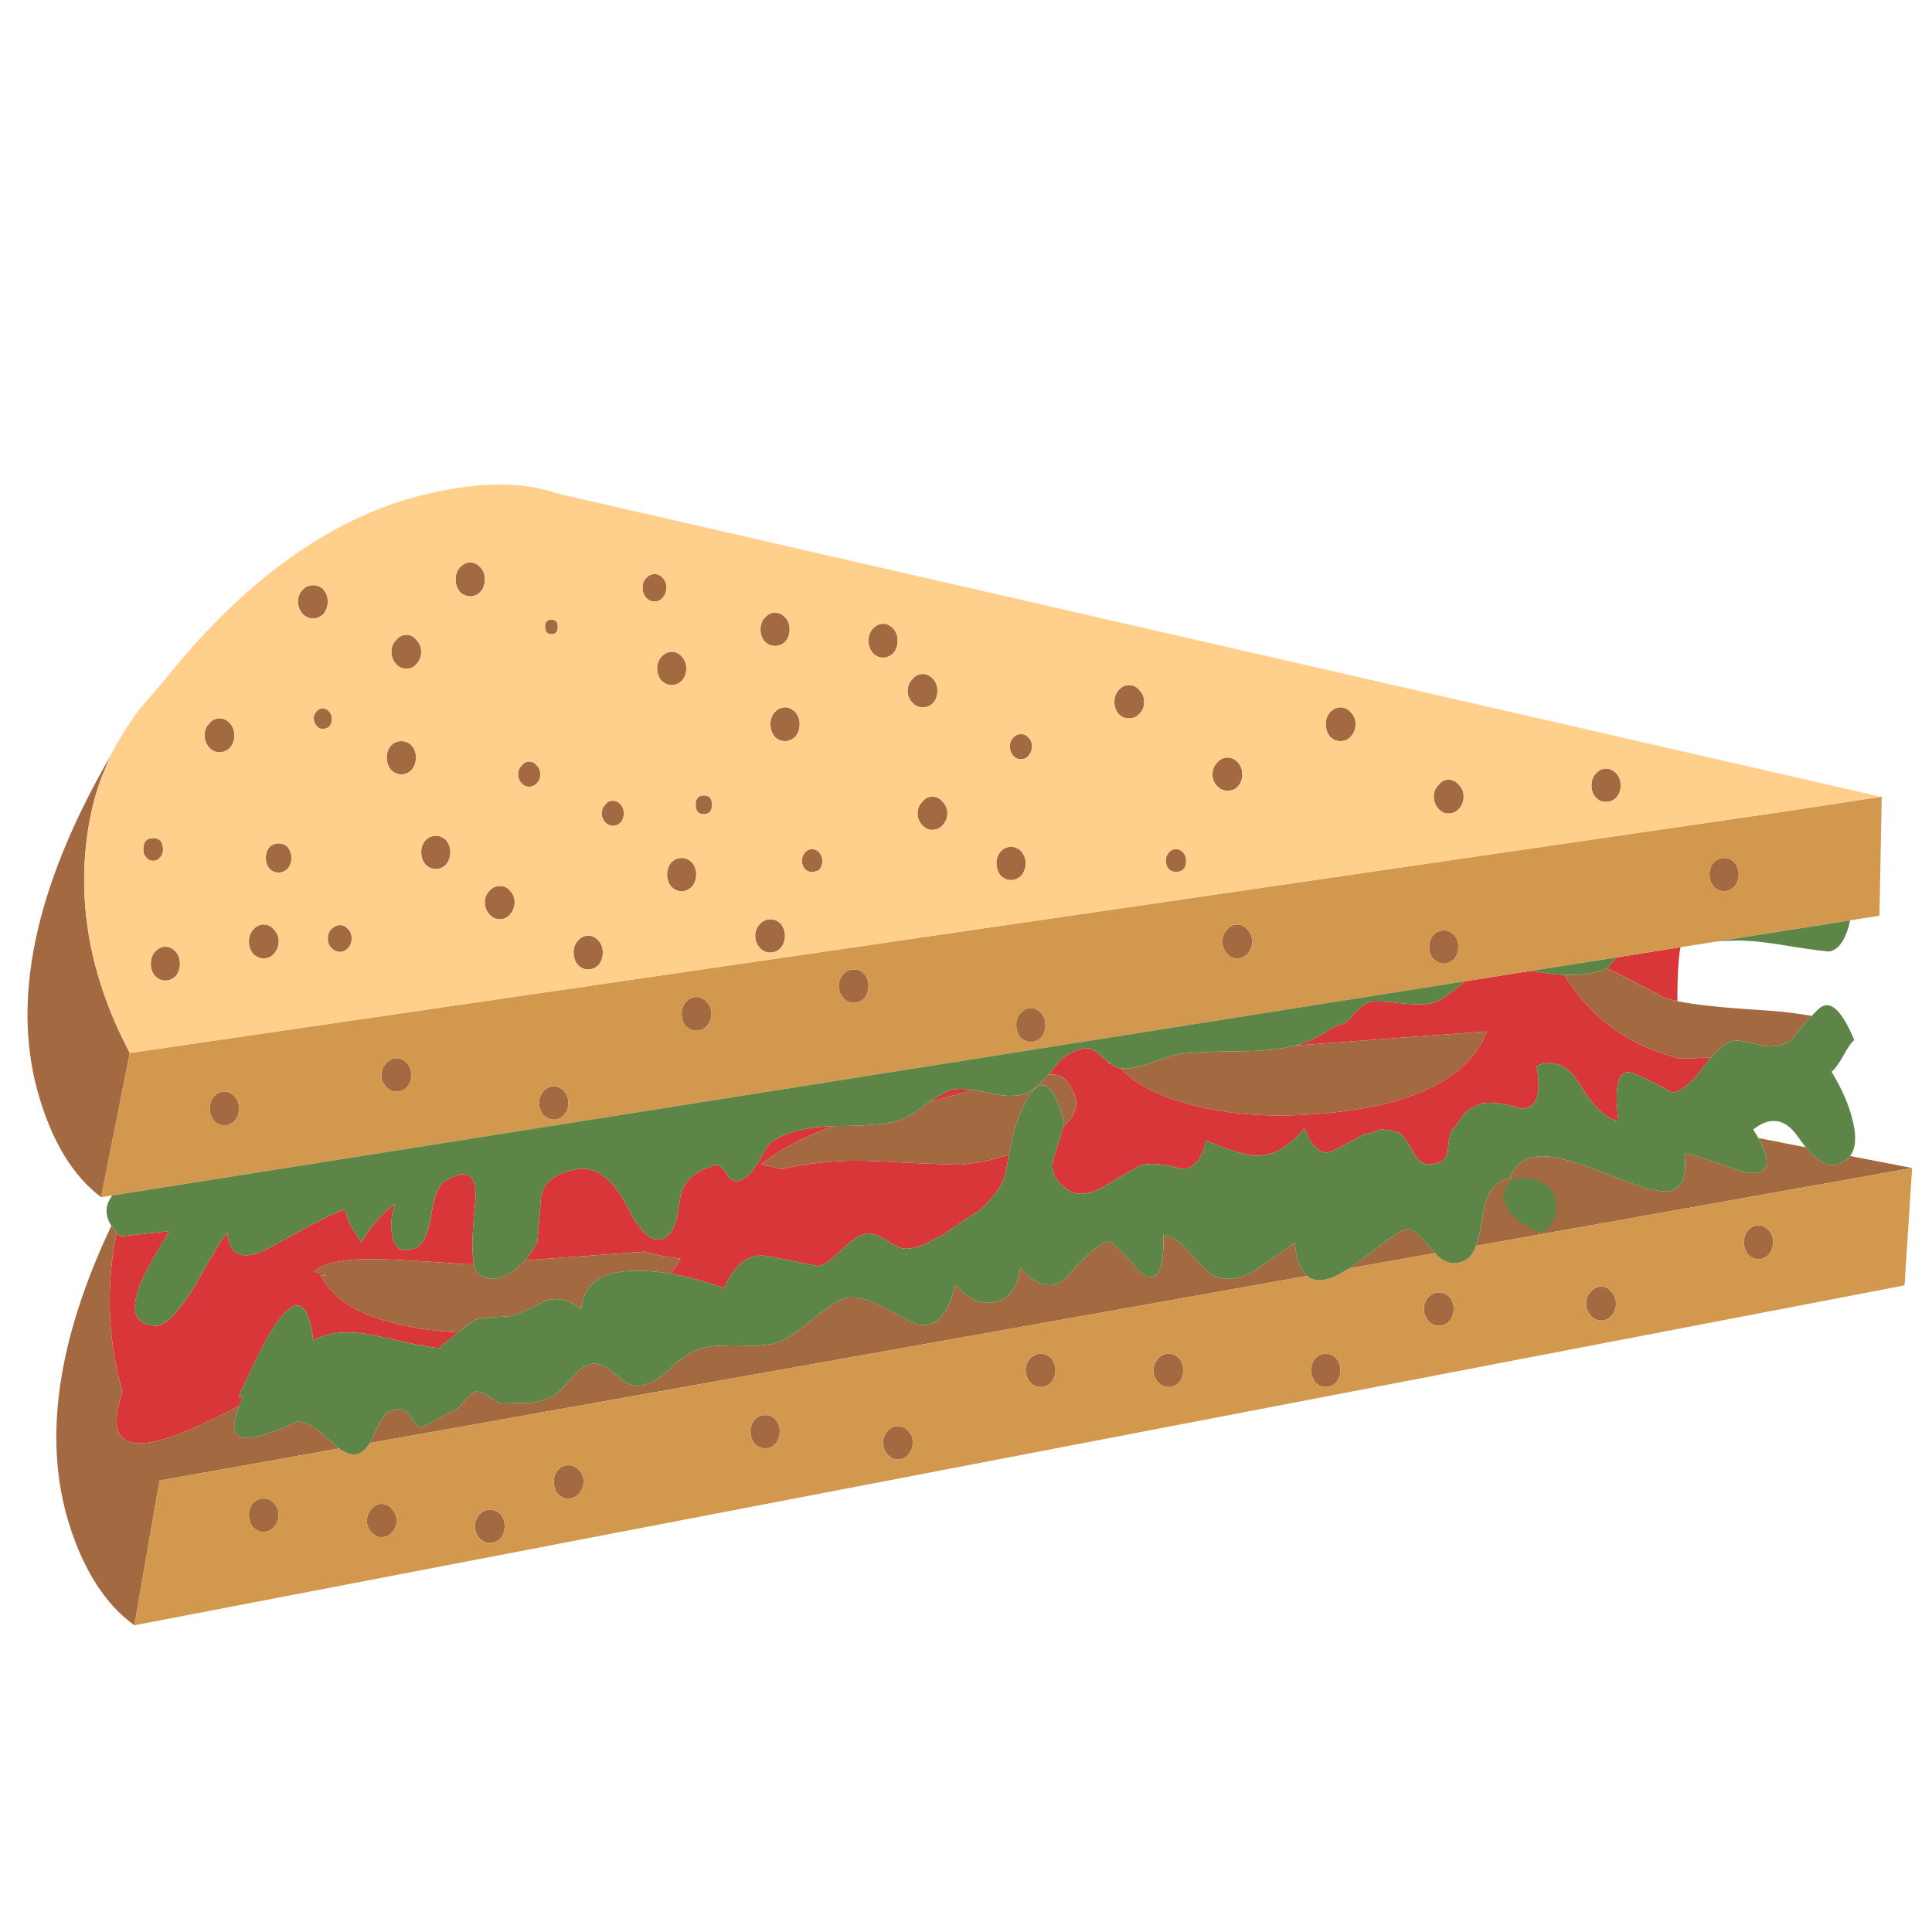 <?xml version="1.0" encoding="utf-8"?>
<!-- Generator: Adobe Illustrator 16.0.0, SVG Export Plug-In . SVG Version: 6.00 Build 0)  -->
<!DOCTYPE svg PUBLIC "-//W3C//DTD SVG 1.1//EN" "http://www.w3.org/Graphics/SVG/1.1/DTD/svg11.dtd">
<svg version="1.1" id="Layer_1" xmlns="http://www.w3.org/2000/svg" xmlns:xlink="http://www.w3.org/1999/xlink" x="0px" y="0px"
	 width="300px" height="300px" viewBox="0 0 300 300" enable-background="new 0 0 300 300" xml:space="preserve">
<g>
	<path fill-rule="evenodd" clip-rule="evenodd" fill="#D83639" d="M73.372,193.144c-0.012,1.305,0.063,2.35,0.223,3.137
		c-0.381,0.023-0.667,0.038-0.857,0.044c-5.796-0.416-10.479-0.688-14.046-0.813c-4.563-0.077-7.717,0.441-9.463,1.554
		c-0.196,0.114-0.372,0.242-0.526,0.386l2.01,0.606c-0.363-0.018-0.7-0.038-1.01-0.063c1.925,3.425,5.344,5.803,10.258,7.131
		c3.461,0.978,7.203,1.564,11.224,1.761c-0.137,0.101-0.28,0.212-0.429,0.33c-1.876,1.395-2.663,2.092-2.359,2.092
		c-0.971,0.053-4.176-0.552-9.614-1.814c-1.871-0.43-3.571-0.625-5.103-0.591c-1.971,0.031-3.655,0.437-5.048,1.216
		c-0.727-6.226-2.663-7.067-5.808-2.529c-1.269,1.806-3.205,5.58-5.808,11.322h0.733c-0.227,0.482-0.423,0.941-0.59,1.377
		c-4.659,2.43-8.45,4.119-11.375,5.065c-1.525,0.478-2.824,0.73-3.896,0.76c-3.753,0.077-4.712-2.592-2.877-8.007
		c-1.769-6.29-2.353-12.61-1.751-18.96c0.173-1.973,0.464-3.882,0.875-5.729c0.173,0.186,0.36,0.373,0.563,0.564l7.612-0.813
		c-2.478,4.044-3.988,6.792-4.53,8.246c-1.626,4.117-0.87,6.265,2.27,6.442c1.507,0.12,3.532-1.876,6.076-5.986
		c2.603-4.658,4.328-7.5,5.174-8.524c0.012,0.196,0.03,0.39,0.054,0.581c0.494,3.413,2.862,3.913,7.104,1.501
		c4.503-2.521,7.667-4.191,9.49-5.013c0.84-0.382,1.394-0.585,1.661-0.608c0.12,0.905,0.483,1.87,1.091,2.896
		c0.792,1.215,1.248,1.975,1.367,2.279c1.323-2.366,3.074-4.391,5.255-6.076c-0.603,1.871-0.721,3.592-0.358,5.164
		c0.417,1.931,1.594,2.505,3.53,1.725c1.15-0.43,1.966-2.064,2.448-4.905c0.429-3.021,1.124-4.832,2.083-5.434
		c3.693-2.293,5.269-1.023,4.727,3.807c-0.238,2.222-0.363,4.105-0.375,5.647C73.372,192.988,73.372,193.065,73.372,193.144z
		 M83.692,189.839c0.125-1.533,0.223-2.753,0.295-3.665c0.244-2.479,2.118-4.018,5.621-4.619c2.77-0.447,5.233,1.238,7.389,5.058
		c0.196,0.352,0.394,0.721,0.59,1.107c0.727,1.453,1.441,2.576,2.145,3.369c0.256,0.273,0.506,0.51,0.75,0.706
		c1.025,0.816,2.025,0.908,3.003,0.276c0.703-0.459,1.25-1.498,1.644-3.117c0.185-0.739,0.332-1.604,0.438-2.592
		c0.31-2.724,2.157-4.54,5.541-5.452c0.482-0.112,1.054,0.343,1.716,1.368c0.606,1.023,1.334,1.355,2.179,0.992
		c1.026-0.418,1.993-1.441,2.904-3.074c0.905-1.751,1.633-2.782,2.181-3.092c2.209-1.389,5.346-2.139,9.409-2.252
		c-4.469,1.579-8.242,3.569-11.322,5.969c0.382,0.048,1.445,0.283,3.191,0.706c4.664-1.049,9.432-1.462,14.306-1.241
		c8.107,0.416,12.643,0.596,13.608,0.535c2.418-0.186,4.885-0.696,7.399-1.537c-0.144,0.716-0.298,1.522-0.465,2.422
		c-0.048,0.214-0.09,0.436-0.125,0.661c-0.363,1.573-1.636,3.388-3.815,5.441c-4.11,2.657-5.895,3.896-5.353,3.719
		c-0.482,0.178-1.451,0.663-2.904,1.456c-0.84,0.476-1.837,0.78-2.994,0.911c-0.726,0.112-1.783-0.284-3.171-1.189
		c-1.388-0.846-2.475-1.239-3.262-1.178c-1.083,0.178-2.382,1.022-3.896,2.536c-1.573,1.573-2.782,2.419-3.627,2.539
		c-3.568-0.728-6.168-1.24-7.801-1.538c-1.222-0.232-2.329-0.071-3.324,0.482c-1.084,0.59-2.031,1.639-2.842,3.146
		c-0.101,0.202-0.205,0.408-0.313,0.617c-0.106,0.237-0.217,0.481-0.331,0.731c-0.369-0.13-0.738-0.258-1.108-0.384
		c-0.018-0.011-0.039-0.021-0.063-0.026c-2.538-0.857-4.932-1.478-7.183-1.858c0.607-0.733,1.132-1.511,1.573-2.333
		c-2.109-0.214-3.929-0.577-5.46-1.09c-7.935,0.578-14.172,1.034-18.711,1.367c0.417-0.453,0.798-0.936,1.144-1.448
		c0.292-0.439,0.557-0.902,0.795-1.384C83.538,191.764,83.621,190.749,83.692,189.839z M147.743,169.223
		c0.875-0.189,1.995-0.188,3.36,0.01c-2.722,0.763-4.966,1.383-6.729,1.858C145.85,170.066,146.975,169.443,147.743,169.223z
		 M169.045,162.78c0.429,0,1.188,0.485,2.278,1.456c0.321,0.292,0.619,0.545,0.894,0.761c-0.03,0.077-0.057,0.155-0.08,0.231
		l0.151-0.178c0.649,0.5,1.144,0.773,1.483,0.821c0.096,0.012,0.191,0.024,0.286,0.036c2.15,2.364,5.617,4.193,10.4,5.485
		c5.386,1.508,11.433,2.08,18.14,1.717c9.983-0.566,17.421-2.49,22.312-5.772c2.865-1.924,4.858-4.319,5.978-7.185
		c-12.813,0.953-21.99,1.633-27.529,2.037c-0.864,0.055-1.639,0.107-2.323,0.161c0.744-0.19,1.447-0.411,2.108-0.661
		c0.119-0.041,0.288-0.114,0.51-0.214c0.465-0.227,1.17-0.607,2.117-1.145c1.215-0.786,2.153-1.242,2.814-1.367
		c0.244,0,0.816-0.512,1.716-1.537c0.972-1.09,1.761-1.694,2.368-1.814c0.965-0.178,2.627-0.117,4.985,0.181
		c2.181,0.243,3.816,0.216,4.906-0.081c1.024-0.31,2.38-1.186,4.064-2.627c0.203-0.167,0.397-0.325,0.582-0.474
		c0.095-0.084,0.19-0.164,0.286-0.242l10.194-1.608c0.495,0.066,1.01,0.14,1.547,0.224c0.834,0.137,1.629,0.241,2.386,0.313
		c-0.013,0.012-0.021,0.029-0.026,0.053l0.044-0.053c0.423,0.035,0.834,0.062,1.232,0.08c4.158,6.702,10.074,11.015,17.747,12.938
		c0,0.024,0,0.049,0,0.071c0.089,0,0.176,0,0.259,0c1.448-0.029,3.059-0.092,4.834-0.188c-0.429,0.482-0.878,1.039-1.35,1.671
		c-1.697,2.294-3.24,3.56-4.628,3.797c-2.782-1.506-4.808-2.501-6.076-2.983c-2.187-0.87-3,1.315-2.44,6.559
		c0.024,0.25,0.055,0.509,0.09,0.778c-0.482-0.048-0.977-0.213-1.483-0.493c-1.405-0.797-2.909-2.507-4.513-5.129
		c-0.731-1.221-1.536-2.108-2.412-2.662c-1.286-0.805-2.719-0.882-4.298-0.232c0.054,0.292,0.102,0.578,0.143,0.858
		c0.537,3.89-0.297,5.809-2.502,5.754c-3.073-0.847-5.154-1.088-6.245-0.725c-1.454,0.549-2.396,1.153-2.824,1.814
		c-0.66,1.091-1.203,1.817-1.626,2.181c-0.304,0.298-0.545,1.355-0.725,3.172c-0.018,0.286-0.067,0.546-0.151,0.778
		c-0.352,0.893-1.269,1.387-2.752,1.482c-0.583,0.041-1.156-0.241-1.716-0.848c-0.31-0.341-0.613-0.782-0.911-1.324
		c-0.905-1.692-1.662-2.629-2.27-2.813c-1.572-0.417-2.567-0.537-2.985-0.357c-0.791,0.363-1.518,0.575-2.18,0.635
		c-2.18,1.202-3.755,2.049-4.727,2.536c-1.752,0.912-3.289-0.234-4.61-3.439c-2.181,2.717-4.543,4.137-7.087,4.262
		c-1.751,0-4.467-0.788-8.149-2.367c-0.666,3.086-1.998,4.536-3.993,4.352c-2.544-0.721-4.54-0.903-5.986-0.546
		c-0.34,0.066-1.958,0.984-4.853,2.753c-0.19,0.106-0.384,0.221-0.581,0.339c-2.479,1.448-4.417,1.749-5.817,0.902
		c-0.071-0.041-0.137-0.086-0.196-0.133c-2.138-1.364-2.858-3.104-2.162-5.22c0.25-0.726,0.468-1.381,0.652-1.965
		c0.356-1.139,0.598-1.998,0.724-2.583c2.722-2.347,2.72-4.911-0.009-7.693c-0.34-0.34-1.091-0.491-2.252-0.455
		c0.316-0.364,0.643-0.756,0.982-1.18C165.244,163.806,166.995,162.84,169.045,162.78z M258.561,154.98
		c-3.849-2.056-6.872-3.605-9.069-4.647c0.44-0.304,0.93-0.858,1.466-1.662l9.98-1.591c-0.316,1.68-0.477,4.471-0.482,8.373
		C259.717,155.305,259.085,155.146,258.561,154.98z"/>
	<path fill-rule="evenodd" clip-rule="evenodd" fill="#A36A41" d="M144.937,105.468c0.417,0.482,0.625,1.087,0.625,1.814
		s-0.209,1.328-0.625,1.804c-0.429,0.496-0.974,0.742-1.635,0.742c-0.667,0-1.212-0.247-1.635-0.742
		c-0.483-0.476-0.724-1.078-0.724-1.804s0.241-1.332,0.724-1.814c0.423-0.542,0.968-0.814,1.635-0.814
		C143.896,104.654,144.441,104.926,144.937,105.468z M121.99,95.952c0.417,0.482,0.625,1.087,0.625,1.814
		c0,0.72-0.209,1.322-0.625,1.804c-0.429,0.482-0.974,0.725-1.635,0.725c-0.662,0-1.207-0.242-1.635-0.725
		c-0.423-0.482-0.635-1.084-0.635-1.804c0-0.727,0.212-1.332,0.635-1.814c0.483-0.549,1.027-0.823,1.635-0.823
		C120.956,95.129,121.502,95.403,121.99,95.952z M134.857,99.49c0-0.727,0.214-1.334,0.643-1.823
		c0.477-0.542,1.019-0.813,1.626-0.813c0.608,0,1.152,0.271,1.635,0.813c0.417,0.489,0.626,1.096,0.626,1.823
		c0,0.721-0.208,1.352-0.626,1.894c-0.482,0.489-1.027,0.733-1.635,0.733c-0.607,0-1.149-0.244-1.626-0.733
		C135.072,100.842,134.857,100.211,134.857,99.49z M120.257,114.358c-0.417-0.542-0.625-1.176-0.625-1.903s0.209-1.331,0.625-1.813
		c0.483-0.542,1.028-0.813,1.635-0.813s1.152,0.271,1.635,0.813c0.429,0.482,0.643,1.087,0.643,1.813s-0.214,1.361-0.643,1.903
		c-0.483,0.483-1.028,0.724-1.635,0.724S120.74,114.841,120.257,114.358z M126.064,131.855c0.489,0,0.883,0.182,1.18,0.545
		c0.298,0.363,0.447,0.786,0.447,1.269c0,1.15-0.542,1.724-1.627,1.724c-0.422,0-0.785-0.149-1.089-0.447
		c-0.304-0.363-0.456-0.79-0.456-1.277c0-0.483,0.152-0.906,0.456-1.269S125.642,131.855,126.064,131.855z M158.536,113.993
		c0.482,0,0.874,0.181,1.17,0.545c0.364,0.364,0.546,0.816,0.546,1.358c0,0.548-0.182,1.033-0.546,1.456
		c-0.296,0.357-0.688,0.537-1.17,0.537c-0.488,0-0.885-0.179-1.188-0.537c-0.363-0.423-0.545-0.908-0.545-1.456
		c0-0.542,0.182-0.995,0.545-1.358C157.651,114.174,158.048,113.993,158.536,113.993z M144.74,128.861
		c-0.596,0-1.108-0.241-1.537-0.724c-0.482-0.542-0.724-1.147-0.724-1.814c0-0.721,0.242-1.322,0.724-1.805
		c0.429-0.548,0.941-0.822,1.537-0.822c0.673,0,1.218,0.274,1.635,0.822c0.488,0.483,0.732,1.084,0.732,1.805
		c0,0.667-0.244,1.271-0.732,1.814C145.958,128.62,145.413,128.861,144.74,128.861z M154.721,134.035
		c0-0.661,0.215-1.266,0.644-1.814c0.482-0.488,1.021-0.733,1.617-0.733c0.607,0,1.152,0.245,1.636,0.733
		c0.429,0.548,0.643,1.153,0.643,1.814c0,0.726-0.214,1.361-0.643,1.903c-0.483,0.482-1.028,0.724-1.636,0.724
		c-0.596,0-1.135-0.242-1.617-0.724C154.936,135.396,154.721,134.761,154.721,134.035z M85.623,96.22
		c0.661,0,0.992,0.364,0.992,1.09c0,0.781-0.331,1.171-0.992,1.171s-0.992-0.39-0.992-1.171
		C84.631,96.583,84.961,96.22,85.623,96.22z M100.313,92.78c-0.363-0.429-0.545-0.947-0.545-1.554c0-0.596,0.182-1.076,0.545-1.439
		c0.363-0.429,0.816-0.644,1.358-0.644c0.482,0,0.905,0.214,1.269,0.644c0.363,0.363,0.545,0.843,0.545,1.439
		c0,0.607-0.182,1.125-0.545,1.554c-0.364,0.417-0.787,0.625-1.269,0.625C101.129,93.405,100.676,93.197,100.313,92.78z
		 M104.307,101.206c0.607,0,1.149,0.274,1.626,0.823c0.43,0.476,0.643,1.078,0.643,1.804c0,0.667-0.213,1.271-0.643,1.814
		c-0.477,0.488-1.019,0.732-1.626,0.732s-1.152-0.244-1.634-0.732c-0.424-0.543-0.636-1.147-0.636-1.814
		c0-0.727,0.211-1.328,0.636-1.804C103.154,101.48,103.699,101.206,104.307,101.206z M73.015,87.329
		c0.607,0,1.153,0.274,1.635,0.822c0.423,0.483,0.635,1.084,0.635,1.805c0,0.727-0.212,1.364-0.635,1.912
		c-0.482,0.482-1.027,0.724-1.635,0.724c-0.602,0-1.147-0.241-1.636-0.724c-0.417-0.548-0.625-1.186-0.625-1.912
		c0-0.721,0.209-1.322,0.625-1.805C71.867,87.604,72.413,87.329,73.015,87.329z M60.773,101.206c0-0.726,0.244-1.332,0.732-1.813
		c0.417-0.542,0.959-0.813,1.626-0.813c0.608,0,1.124,0.271,1.546,0.813c0.482,0.482,0.724,1.087,0.724,1.813
		c0,0.728-0.242,1.361-0.724,1.903c-0.423,0.483-0.938,0.724-1.546,0.724c-0.667,0-1.209-0.241-1.626-0.724
		C61.017,102.567,60.773,101.933,60.773,101.206z M82.173,122.16c-0.477,0-0.87-0.181-1.18-0.545
		c-0.363-0.363-0.545-0.816-0.545-1.358c0-0.548,0.182-1.003,0.545-1.367c0.31-0.423,0.703-0.634,1.18-0.634
		c0.482,0,0.878,0.211,1.188,0.634c0.363,0.364,0.545,0.819,0.545,1.367c0,0.542-0.182,0.995-0.545,1.358
		C83.052,121.979,82.655,122.16,82.173,122.16z M60.049,117.629c0-0.727,0.215-1.334,0.644-1.822
		c0.417-0.482,0.956-0.724,1.618-0.724c0.672,0,1.218,0.242,1.635,0.724c0.429,0.488,0.643,1.096,0.643,1.822
		c0,0.715-0.214,1.347-0.643,1.895c-0.482,0.489-1.028,0.733-1.635,0.733c-0.596,0-1.135-0.244-1.618-0.733
		C60.264,118.976,60.049,118.344,60.049,117.629z M66.045,130.497c0.476-0.483,1.016-0.724,1.617-0.724
		c0.607,0,1.152,0.241,1.635,0.724c0.423,0.541,0.635,1.146,0.635,1.813c0,0.722-0.211,1.356-0.635,1.904
		c-0.482,0.488-1.027,0.732-1.635,0.732c-0.602,0-1.141-0.244-1.617-0.732c-0.429-0.548-0.643-1.183-0.643-1.904
		C65.402,131.644,65.616,131.038,66.045,130.497z M75.284,140.111c0-0.726,0.241-1.331,0.724-1.814
		c0.429-0.482,0.974-0.723,1.635-0.723c0.608,0,1.12,0.241,1.537,0.723c0.411,0.405,0.652,0.895,0.724,1.466
		c0.006,0.112,0.008,0.229,0.008,0.348c0,0.727-0.244,1.361-0.732,1.904c-0.417,0.482-0.929,0.724-1.537,0.724
		c-0.662,0-1.207-0.241-1.635-0.724c-0.458-0.519-0.7-1.123-0.724-1.814C75.284,140.17,75.284,140.141,75.284,140.111z
		 M93.968,127.69c-0.363-0.429-0.545-0.884-0.545-1.367c0-0.542,0.182-0.995,0.545-1.358c0.299-0.422,0.688-0.634,1.171-0.634
		c0.488,0,0.914,0.212,1.277,0.634c0.303,0.364,0.455,0.816,0.455,1.358c0,0.483-0.152,0.938-0.455,1.367
		c-0.363,0.364-0.789,0.545-1.277,0.545C94.722,128.236,94.331,128.054,93.968,127.69z M108.023,124.965
		c0-0.971,0.42-1.457,1.26-1.457c0.853,0,1.278,0.486,1.278,1.457c0,0.971-0.426,1.457-1.278,1.457
		C108.444,126.422,108.023,125.937,108.023,124.965z M103.583,135.76c0-0.667,0.209-1.275,0.625-1.823
		c0.488-0.477,1.033-0.715,1.635-0.715c0.607,0,1.153,0.238,1.635,0.715c0.423,0.548,0.634,1.155,0.634,1.823
		c0,0.72-0.211,1.353-0.634,1.895c-0.482,0.494-1.028,0.741-1.635,0.741c-0.602,0-1.147-0.247-1.635-0.741
		C103.792,137.112,103.583,136.48,103.583,135.76z M106.478,155.613c0.482-0.541,1.028-0.812,1.635-0.812
		c0.661,0,1.206,0.271,1.635,0.812c0.484,0.483,0.724,1.088,0.724,1.814s-0.24,1.361-0.724,1.904
		c-0.429,0.481-0.974,0.724-1.635,0.724c-0.607,0-1.153-0.242-1.635-0.724c-0.423-0.543-0.634-1.178-0.634-1.904
		S106.055,156.097,106.478,155.613z M92.976,149.815c-0.494,0.482-1.04,0.724-1.635,0.724c-0.607,0-1.152-0.242-1.635-0.724
		c-0.429-0.542-0.644-1.176-0.644-1.903c0-0.727,0.214-1.331,0.644-1.814c0.482-0.542,1.028-0.813,1.635-0.813
		c0.596,0,1.141,0.271,1.635,0.813c0.417,0.483,0.626,1.087,0.626,1.814C93.602,148.639,93.393,149.273,92.976,149.815z
		 M87.624,169.491c0.417,0.483,0.626,1.087,0.626,1.814c0,0.661-0.208,1.262-0.626,1.805c-0.488,0.494-1.033,0.741-1.634,0.741
		c-0.608,0-1.153-0.247-1.635-0.741c-0.423-0.543-0.634-1.144-0.634-1.805c0-0.728,0.211-1.331,0.634-1.814
		c0.482-0.543,1.027-0.813,1.635-0.813C86.59,168.678,87.135,168.948,87.624,169.491z M63.864,166.954
		c0,0.72-0.214,1.324-0.643,1.813c-0.424,0.482-0.968,0.724-1.635,0.724c-0.661,0-1.203-0.241-1.627-0.724
		c-0.482-0.489-0.723-1.094-0.723-1.813c0-0.722,0.241-1.329,0.723-1.823c0.424-0.542,0.966-0.813,1.627-0.813
		c0.607,0,1.153,0.271,1.635,0.813C63.65,165.625,63.864,166.232,63.864,166.954z M81.503,195.717
		c4.54-0.333,10.776-0.789,18.711-1.367c1.531,0.513,3.351,0.876,5.46,1.09c-0.441,0.822-0.965,1.6-1.573,2.333
		c-1.609-0.269-3.143-0.415-4.602-0.438c-5.749-0.179-8.832,1.784-9.249,5.889c-1.937-1.447-3.843-1.84-5.719-1.179
		c-2.116,1.209-3.926,1.995-5.434,2.358c-3.205,0.12-5.021,0.333-5.45,0.643c-0.107,0-0.93,0.614-2.467,1.842
		c-4.021-0.196-7.762-0.783-11.224-1.761c-4.914-1.328-8.333-3.706-10.258-7.131c0.31,0.024,0.647,0.045,1.01,0.063l-2.01-0.606
		c0.154-0.144,0.331-0.271,0.526-0.386c1.746-1.112,4.9-1.631,9.463-1.554c3.568,0.125,8.25,0.396,14.046,0.813
		c0.19-0.006,0.477-0.021,0.857-0.044c0.167,0.828,0.426,1.361,0.777,1.6c1.698,1.084,3.545,0.84,5.54-0.732
		C80.49,196.712,81.021,196.235,81.503,195.717z M109.48,209.21c1.144-0.245,3.107-0.337,5.889-0.277
		c2.419,0.119,4.352-0.092,5.799-0.635c1.091-0.417,2.845-1.623,5.264-3.618c2.174-1.87,3.926-2.931,5.254-3.182
		c1.335-0.179,2.967,0.218,4.897,1.189c1.089,0.535,2.662,1.378,4.718,2.528c3.449,1.572,5.807-0.36,7.076-5.8
		c1.817,2.234,3.81,3.17,5.978,2.807c2.3-0.417,3.66-2.229,4.084-5.434c2.781,3.259,5.292,3.649,7.532,1.171
		c3.079-3.503,5.162-5.222,6.246-5.156c0.488,0,2.124,1.603,4.905,4.808c2.479,1.93,3.658-0.036,3.539-5.898
		c1.328,0.18,2.808,1.237,4.44,3.174c1.751,2.049,3.051,3.195,3.896,3.439c2.056,0.602,4.2,0.116,6.434-1.456
		c3.693-2.532,5.57-3.827,5.63-3.887c0.232,2.556,0.87,4.268,1.912,5.137l-145.56,25.959c0.25-0.412,0.495-0.894,0.733-1.448
		c0.846-2.056,1.662-3.235,2.448-3.538c1.453-0.543,2.511-0.239,3.172,0.911c0.726,1.145,1.211,1.687,1.456,1.626
		c0.482-0.119,1.478-0.603,2.984-1.447c1.454-0.787,2.303-1.21,2.547-1.269c0.179,0,0.632-0.453,1.358-1.358
		c0.727-0.846,1.272-1.331,1.635-1.456c0.602-0.12,1.388,0.185,2.359,0.911c1.024,0.661,1.719,0.962,2.082,0.902
		c0.245,0,1.543-0.03,3.896-0.09c1.149,0,2.417-0.36,3.806-1.081c0.667-0.364,1.636-1.305,2.905-2.824
		c1.024-1.263,2.144-1.983,3.359-2.161c0.899-0.125,2.108,0.477,3.628,1.804c1.448,1.328,2.776,1.844,3.985,1.547
		c1.388-0.304,2.931-1.272,4.629-2.904C106.148,210.571,107.842,209.572,109.48,209.21z M158.438,157.348
		c0.482-0.547,1.027-0.822,1.635-0.822c0.602,0,1.146,0.275,1.635,0.822c0.417,0.477,0.626,1.079,0.626,1.806
		s-0.209,1.363-0.626,1.912c-0.488,0.477-1.033,0.714-1.635,0.714c-0.607,0-1.152-0.237-1.635-0.714
		c-0.424-0.549-0.635-1.186-0.635-1.912S158.015,157.824,158.438,157.348z M144.373,171.091c1.764-0.476,4.007-1.096,6.729-1.858
		c0.786,0.107,1.661,0.281,2.626,0.527c2.413,0.547,4.286,0.547,5.621,0c0.936-0.394,2.088-1.361,3.458-2.904
		c1.161-0.036,1.912,0.115,2.252,0.455c2.729,2.782,2.73,5.347,0.009,7.693c0.096-0.446,0.122-0.741,0.08-0.885
		c-1.084-4.354-2.386-6.168-3.904-5.441c-1.209,0.607-2.416,2.752-3.619,6.434c-0.173,0.441-0.488,1.832-0.947,4.173
		c-2.514,0.841-4.98,1.352-7.399,1.537c-0.965,0.061-5.501-0.119-13.608-0.535c-4.874-0.221-9.642,0.192-14.306,1.241
		c-1.746-0.423-2.809-0.658-3.191-0.706c3.08-2.399,6.854-4.39,11.322-5.969c0.154-0.007,0.312-0.009,0.474-0.009
		c4.89,0,8.244-0.331,10.061-0.992c0.728-0.309,2.025-1.129,3.896-2.458C144.075,171.287,144.224,171.186,144.373,171.091z
		 M130.238,153.086c0-0.728,0.241-1.335,0.724-1.823c0.429-0.482,0.974-0.724,1.635-0.724c0.661,0,1.207,0.241,1.635,0.724
		c0.417,0.488,0.625,1.096,0.625,1.823c0,0.714-0.209,1.346-0.625,1.895c-0.483,0.488-1.028,0.732-1.635,0.732
		c-0.662,0-1.207-0.244-1.635-0.732C130.479,154.432,130.238,153.8,130.238,153.086z M121.597,144.007
		c0.196,0.397,0.295,0.823,0.295,1.278c0,0.727-0.211,1.361-0.635,1.903c-0.482,0.482-1.025,0.724-1.626,0.724
		c-0.668,0-1.212-0.242-1.636-0.724c-0.487-0.542-0.732-1.176-0.732-1.903c0-0.455,0.113-0.881,0.34-1.278
		c0.106-0.185,0.237-0.364,0.392-0.537c0.483-0.487,1.029-0.732,1.636-0.732c0.601,0,1.144,0.245,1.626,0.732
		C121.392,143.644,121.505,143.822,121.597,144.007z M161.61,210.202c0.607,0,1.152,0.243,1.636,0.731
		c0.429,0.549,0.643,1.152,0.643,1.814c0,0.728-0.214,1.361-0.643,1.903c-0.483,0.482-1.028,0.724-1.636,0.724
		c-0.662,0-1.206-0.241-1.635-0.724c-0.477-0.542-0.716-1.176-0.716-1.903c0-0.662,0.239-1.266,0.716-1.814
		C160.47,210.445,161.014,210.202,161.61,210.202z M249.393,119.345c0.607,0,1.153,0.271,1.636,0.813
		c0.417,0.483,0.625,1.087,0.625,1.814c0,0.727-0.208,1.332-0.625,1.814c-0.429,0.489-0.975,0.733-1.636,0.733
		c-0.66,0-1.206-0.244-1.635-0.733c-0.424-0.482-0.635-1.087-0.635-1.814c0-0.727,0.211-1.331,0.635-1.814
		C248.24,119.616,248.785,119.345,249.393,119.345z M266.075,137.654c-0.417-0.542-0.626-1.174-0.626-1.895
		c0-0.667,0.209-1.275,0.626-1.823c0.488-0.477,1.034-0.715,1.635-0.715c0.608,0,1.153,0.238,1.636,0.715
		c0.423,0.548,0.635,1.155,0.635,1.823c0,0.72-0.212,1.353-0.635,1.895c-0.482,0.494-1.027,0.741-1.636,0.741
		C267.109,138.396,266.563,138.148,266.075,137.654z M192.259,118.434c0.43,0.489,0.644,1.097,0.644,1.823
		c0,0.727-0.214,1.332-0.644,1.814c-0.417,0.476-0.959,0.715-1.626,0.715c-0.668,0-1.213-0.239-1.636-0.715
		c-0.481-0.482-0.724-1.087-0.724-1.814c0-0.726,0.242-1.334,0.724-1.823c0.423-0.537,0.968-0.805,1.636-0.805
		C191.241,117.629,191.783,117.897,192.259,118.434z M177.667,109.007c0,0.727-0.241,1.332-0.724,1.813
		c-0.429,0.483-0.974,0.724-1.635,0.724c-0.668,0-1.212-0.241-1.636-0.724c-0.423-0.482-0.634-1.087-0.634-1.813
		s0.211-1.332,0.634-1.814c0.482-0.542,1.028-0.813,1.636-0.813c0.661,0,1.206,0.271,1.635,0.813
		C177.426,107.675,177.667,108.28,177.667,109.007z M182.563,131.855c0.483,0,0.873,0.182,1.171,0.545
		c0.304,0.363,0.455,0.786,0.455,1.269c0,1.15-0.542,1.724-1.626,1.724c-0.422,0-0.786-0.149-1.089-0.447
		c-0.305-0.363-0.457-0.79-0.457-1.277c0-0.483,0.152-0.906,0.457-1.269C181.777,132.037,182.142,131.855,182.563,131.855z
		 M227.269,123.696c0,0.727-0.241,1.364-0.724,1.913c-0.423,0.477-0.968,0.715-1.636,0.715c-0.607,0-1.119-0.238-1.536-0.715
		c-0.489-0.548-0.733-1.186-0.733-1.913c0-0.726,0.244-1.328,0.733-1.805c0.417-0.547,0.929-0.822,1.536-0.822
		c0.668,0,1.213,0.275,1.636,0.822C227.027,122.369,227.269,122.97,227.269,123.696z M209.772,110.642
		c0.483,0.482,0.724,1.087,0.724,1.813s-0.24,1.361-0.724,1.903c-0.429,0.483-0.974,0.724-1.635,0.724
		c-0.607,0-1.153-0.241-1.636-0.724c-0.423-0.542-0.635-1.176-0.635-1.903s0.212-1.331,0.635-1.813
		c0.482-0.542,1.028-0.813,1.636-0.813C208.799,109.829,209.344,110.1,209.772,110.642z M225.812,145.187
		c0.429,0.542,0.644,1.147,0.644,1.814c0,0.727-0.215,1.361-0.644,1.903c-0.481,0.482-1.027,0.724-1.635,0.724
		c-0.596,0-1.135-0.241-1.617-0.724c-0.429-0.542-0.644-1.176-0.644-1.903c0-0.667,0.215-1.272,0.644-1.814
		c0.482-0.482,1.021-0.724,1.617-0.724C224.784,144.462,225.33,144.704,225.812,145.187z M201.034,162.352
		c0.685-0.054,1.459-0.106,2.323-0.161c5.539-0.404,14.716-1.084,27.529-2.037c-1.119,2.865-3.112,5.261-5.978,7.185
		c-4.891,3.282-12.328,5.206-22.312,5.772c-6.707,0.363-12.754-0.209-18.14-1.717c-4.783-1.292-8.25-3.121-10.4-5.485
		c1.263,0.106,2.707-0.151,4.334-0.777c2.358-0.84,3.868-1.32,4.529-1.439c1.454-0.243,4.748-0.398,9.883-0.464
		C195.974,163.228,198.716,162.936,201.034,162.352z M194.439,146.179c0,0.727-0.241,1.364-0.725,1.912
		c-0.422,0.489-0.968,0.732-1.635,0.732c-0.607,0-1.12-0.244-1.536-0.732c-0.489-0.548-0.733-1.186-0.733-1.912
		s0.244-1.329,0.733-1.806c0.106-0.14,0.22-0.262,0.34-0.366c0.345-0.304,0.745-0.457,1.196-0.457c0.496,0,0.926,0.153,1.287,0.457
		c0.124,0.104,0.24,0.226,0.348,0.366C194.198,144.85,194.439,145.452,194.439,146.179z M183.109,210.934
		c0.417,0.549,0.625,1.152,0.625,1.814c0,0.728-0.208,1.361-0.625,1.903c-0.488,0.482-1.034,0.724-1.635,0.724
		c-0.668,0-1.21-0.241-1.627-0.724c-0.494-0.542-0.741-1.176-0.741-1.903c0-0.662,0.247-1.266,0.741-1.814
		c0.478-0.488,1.019-0.731,1.627-0.731C182.075,210.202,182.621,210.445,183.109,210.934z M218.566,190.803
		c0.721-0.066,2.019,1.051,3.895,3.351c0.12,0.149,0.241,0.288,0.367,0.42l-13.368,2.396c0.988-0.662,2.633-1.868,4.933-3.619
		C216.447,191.711,217.839,190.862,218.566,190.803z M205.867,210.202c0.607,0,1.149,0.243,1.627,0.731
		c0.429,0.549,0.644,1.152,0.644,1.814c0,0.728-0.215,1.361-0.644,1.903c-0.478,0.482-1.02,0.724-1.627,0.724
		c-0.602,0-1.146-0.241-1.634-0.724c-0.418-0.542-0.626-1.176-0.626-1.903c0-0.662,0.208-1.266,0.626-1.814
		C204.721,210.445,205.266,210.202,205.867,210.202z M225.088,201.409c0.429,0.542,0.644,1.146,0.644,1.813
		c0,0.721-0.215,1.355-0.644,1.903c-0.481,0.488-1.027,0.732-1.635,0.732c-0.662,0-1.204-0.244-1.626-0.732
		c-0.483-0.548-0.725-1.183-0.725-1.903c0-0.667,0.241-1.271,0.725-1.813c0.488-0.483,1.03-0.724,1.626-0.724
		C224.061,200.686,224.606,200.926,225.088,201.409z M281.302,157.759c-0.87,0.918-1.957,2.202-3.263,3.852
		c-1.506,0.898-3.165,1.108-4.976,0.625c-2.056-0.601-3.446-0.782-4.174-0.545c-0.888,0.268-1.948,1.104-3.181,2.511
		c-1.775,0.096-3.386,0.158-4.834,0.188c-0.083-0.022-0.17-0.047-0.259-0.071c-7.673-1.924-13.589-6.236-17.747-12.938
		c2.474,0.102,4.558-0.179,6.256-0.84c0.119-0.048,0.24-0.116,0.366-0.206c2.197,1.042,5.221,2.591,9.069,4.647
		c0.524,0.166,1.156,0.324,1.895,0.473c2.746,0.561,6.89,1.01,12.43,1.35C276.144,156.993,278.948,157.312,281.302,157.759z
		 M234.524,182.726c1.024-2.533,3.198-3.558,6.522-3.074c1.817,0.243,5.022,1.27,9.615,3.074c4.05,1.631,6.8,2.391,8.247,2.277
		c2.246-0.244,3.125-2.21,2.637-5.896c0.542-0.066,3.535,0.869,8.979,2.806c4.027,0.827,4.861-0.906,2.502-5.202l7.399,1.449
		c1.799,2.174,3.395,3.062,4.788,2.662c0.912-0.262,1.603-0.704,2.074-1.321l9.623,1.866l-67.722,12.09
		c0.434-1.186,0.792-2.824,1.071-4.914c0.482-3.449,1.963-5.325,4.441-5.629C234.637,182.853,234.577,182.79,234.524,182.726z
		 M234.882,183.091c0.97,5.022,2.454,7.804,4.449,8.346C238.789,188.655,237.307,185.872,234.882,183.091z M248.669,199.773
		c0.602,0,1.117,0.271,1.546,0.813c0.477,0.494,0.715,1.102,0.715,1.822s-0.238,1.353-0.715,1.895
		c-0.429,0.494-0.944,0.741-1.546,0.741c-0.667,0-1.209-0.247-1.627-0.741c-0.494-0.542-0.741-1.174-0.741-1.895
		s0.247-1.328,0.741-1.822C247.46,200.045,248.002,199.773,248.669,199.773z M274.689,191.07c0.429,0.483,0.643,1.088,0.643,1.814
		c0,0.726-0.214,1.36-0.643,1.902c-0.477,0.483-1.019,0.725-1.626,0.725c-0.602,0-1.147-0.241-1.635-0.725
		c-0.418-0.542-0.627-1.177-0.627-1.902c0-0.727,0.209-1.331,0.627-1.814c0.487-0.542,1.033-0.813,1.635-0.813
		C273.671,190.258,274.213,190.528,274.689,191.07z M48.629,96.032c-0.667,0-1.212-0.241-1.636-0.724
		c-0.482-0.542-0.723-1.176-0.723-1.903s0.241-1.331,0.723-1.814c0.423-0.483,0.969-0.724,1.636-0.724
		c0.661,0,1.203,0.241,1.626,0.724c0.423,0.483,0.634,1.087,0.634,1.814s-0.211,1.361-0.634,1.903
		C49.768,95.791,49.225,96.032,48.629,96.032z M17.122,117.424c0.013-0.024,0.024-0.047,0.037-0.072l-1.457,3.53
		c-1.089,2.966-1.843,6.172-2.26,9.615c-0.546,4.503-0.494,9.007,0.156,13.51c0.939,6.5,3.124,12.998,6.555,19.498l-4.451,22.392
		c-4.408-3.323-7.669-8.703-9.784-16.137c-2.213-7.82-2.2-16.403,0.041-25.752C7.939,135.744,11.661,126.882,17.122,117.424z
		 M23.78,130.139c1.024,0,1.537,0.605,1.537,1.813c0,0.483-0.148,0.873-0.446,1.171c-0.304,0.363-0.667,0.545-1.09,0.545
		c-0.429,0-0.792-0.182-1.09-0.545c-0.298-0.298-0.446-0.688-0.446-1.171C22.243,130.744,22.755,130.139,23.78,130.139z
		 M50.068,113.179c-0.363,0-0.661-0.152-0.894-0.455c-0.31-0.364-0.465-0.756-0.465-1.18c0-0.417,0.155-0.781,0.465-1.091
		c0.232-0.303,0.53-0.455,0.894-0.455c0.429,0,0.766,0.152,1.01,0.455c0.298,0.31,0.447,0.674,0.447,1.091
		C51.524,112.634,51.039,113.179,50.068,113.179z M35.745,112.357c0.429,0.488,0.644,1.093,0.644,1.814
		c0,0.727-0.215,1.361-0.644,1.904c-0.483,0.488-1.028,0.731-1.635,0.731c-0.662,0-1.204-0.244-1.627-0.731
		c-0.482-0.543-0.723-1.177-0.723-1.904c0-0.721,0.241-1.326,0.723-1.814c0.423-0.542,0.965-0.813,1.627-0.813
		C34.717,111.544,35.262,111.815,35.745,112.357z M43.277,130.96c0.542,0,1.021,0.209,1.438,0.626
		c0.363,0.482,0.545,1.028,0.545,1.635c0,0.607-0.182,1.15-0.545,1.626c-0.417,0.429-0.896,0.644-1.438,0.644
		c-0.607,0-1.092-0.214-1.457-0.644c-0.363-0.423-0.545-0.965-0.545-1.626c0-0.667,0.182-1.212,0.545-1.635
		C42.185,131.17,42.669,130.96,43.277,130.96z M53.781,144.007c0.097,0.079,0.19,0.171,0.282,0.277
		c0.363,0.357,0.545,0.84,0.545,1.448c0,0.607-0.182,1.093-0.545,1.456c-0.364,0.417-0.787,0.625-1.27,0.625
		c-0.482,0-0.935-0.208-1.357-0.625c-0.363-0.363-0.545-0.849-0.545-1.456c0-0.607,0.182-1.09,0.545-1.448
		c0.104-0.105,0.212-0.198,0.321-0.277c0.329-0.239,0.674-0.357,1.036-0.357C53.155,143.65,53.485,143.769,53.781,144.007z
		 M42.2,144.007c0.125,0.104,0.244,0.226,0.354,0.366c0.482,0.477,0.723,1.079,0.723,1.806s-0.241,1.364-0.723,1.912
		c-0.43,0.489-0.975,0.732-1.636,0.732c-0.607,0-1.153-0.244-1.635-0.732c-0.423-0.548-0.635-1.186-0.635-1.912
		s0.212-1.329,0.635-1.806c0.124-0.14,0.251-0.262,0.384-0.366c0.381-0.304,0.798-0.457,1.251-0.457
		C41.41,143.551,41.838,143.704,42.2,144.007z M27.943,149.627c0,0.727-0.208,1.361-0.625,1.903
		c-0.489,0.489-1.034,0.733-1.635,0.733c-0.608,0-1.152-0.244-1.635-0.733c-0.423-0.542-0.634-1.176-0.634-1.903
		c0-0.72,0.211-1.325,0.634-1.814c0.483-0.542,1.027-0.812,1.635-0.812c0.601,0,1.146,0.271,1.635,0.812
		C27.735,148.302,27.943,148.907,27.943,149.627z M36.468,170.304c0.429,0.483,0.643,1.088,0.643,1.814
		c0,0.728-0.214,1.361-0.643,1.904c-0.483,0.481-1.025,0.723-1.626,0.723c-0.607,0-1.149-0.241-1.626-0.723
		c-0.429-0.543-0.644-1.177-0.644-1.904c0-0.727,0.214-1.331,0.644-1.814c0.477-0.541,1.019-0.813,1.626-0.813
		C35.443,169.491,35.985,169.763,36.468,170.304z M18.132,191.418c-0.411,1.848-0.703,3.757-0.875,5.729
		c-0.602,6.35-0.018,12.67,1.751,18.96c-1.834,5.415-0.875,8.084,2.877,8.007c1.072-0.029,2.371-0.282,3.896-0.76
		c2.925-0.946,6.716-2.636,11.375-5.065c-1.52,3.793-0.811,5.423,2.126,4.887c1.692-0.304,3.988-1.119,6.89-2.448
		c1.334,0,2.937,0.908,4.807,2.726c0.608,0.596,1.174,1.084,1.698,1.466l-27.906,4.977l-3.896,22.473
		c-4.474-3.199-7.86-8.458-10.16-15.78c-4.045-13.051-1.852-28.469,6.576-46.251C17.519,190.695,17.799,191.057,18.132,191.418z
		 M38.648,235.23c0-0.662,0.212-1.267,0.635-1.814c0.482-0.482,1.028-0.724,1.635-0.724c0.661,0,1.206,0.241,1.636,0.724
		c0.482,0.548,0.723,1.152,0.723,1.814c0,0.727-0.241,1.36-0.723,1.903c-0.43,0.488-0.975,0.732-1.636,0.732
		c-0.607,0-1.153-0.244-1.635-0.732C38.86,236.591,38.648,235.957,38.648,235.23z M139.388,226.625
		c-0.596,0-1.108-0.244-1.537-0.732c-0.483-0.536-0.724-1.168-0.724-1.895c0-0.674,0.241-1.28,0.724-1.822
		c0.429-0.483,0.941-0.725,1.537-0.725c0.673,0,1.218,0.241,1.634,0.725c0.49,0.542,0.734,1.148,0.734,1.822
		c0,0.727-0.244,1.358-0.734,1.895C140.605,226.381,140.061,226.625,139.388,226.625z M118.818,219.735
		c0.661,0,1.2,0.241,1.617,0.724c0.43,0.477,0.644,1.079,0.644,1.806s-0.214,1.364-0.644,1.912
		c-0.476,0.477-1.015,0.715-1.617,0.715c-0.607,0-1.153-0.238-1.635-0.715c-0.43-0.548-0.644-1.186-0.644-1.912
		s0.214-1.329,0.644-1.806C117.6,219.977,118.145,219.735,118.818,219.735z M89.885,228.261c0.483,0.476,0.724,1.077,0.724,1.805
		c0,0.726-0.241,1.364-0.724,1.912c-0.429,0.477-0.974,0.715-1.635,0.715c-0.602,0-1.146-0.238-1.635-0.715
		c-0.417-0.548-0.625-1.187-0.625-1.912c0-0.728,0.208-1.329,0.625-1.805c0.429-0.489,0.974-0.733,1.635-0.733
		C88.911,227.527,89.456,227.771,89.885,228.261z M57.699,237.955c-0.483-0.482-0.724-1.087-0.724-1.813
		c0-0.728,0.241-1.331,0.724-1.813c0.417-0.543,0.929-0.813,1.537-0.813c0.662,0,1.206,0.271,1.635,0.813
		c0.477,0.482,0.715,1.086,0.715,1.813c0,0.727-0.238,1.331-0.715,1.813c-0.429,0.488-0.973,0.732-1.635,0.732
		C58.628,238.688,58.116,238.443,57.699,237.955z M78.367,236.954c0,0.728-0.208,1.364-0.625,1.912
		c-0.495,0.482-1.04,0.724-1.636,0.724c-0.667,0-1.212-0.241-1.635-0.724c-0.483-0.548-0.724-1.185-0.724-1.912
		c0-0.661,0.241-1.263,0.724-1.806c0.482-0.481,1.027-0.724,1.635-0.724c0.596,0,1.141,0.242,1.636,0.724
		C78.158,235.691,78.367,236.293,78.367,236.954z"/>
	<path fill-rule="evenodd" clip-rule="evenodd" fill="#D2984D" d="M181.475,210.202c-0.608,0-1.149,0.243-1.627,0.731
		c-0.494,0.549-0.741,1.152-0.741,1.814c0,0.728,0.247,1.361,0.741,1.903c0.417,0.482,0.959,0.724,1.627,0.724
		c0.601,0,1.146-0.241,1.635-0.724c0.417-0.542,0.625-1.176,0.625-1.903c0-0.662-0.208-1.266-0.625-1.814
		C182.621,210.445,182.075,210.202,181.475,210.202z M193.715,148.091c0.483-0.548,0.725-1.186,0.725-1.912
		s-0.241-1.329-0.725-1.806c-0.107-0.14-0.224-0.262-0.348-0.366c-0.361-0.304-0.791-0.457-1.287-0.457
		c-0.451,0-0.852,0.153-1.196,0.457c-0.12,0.104-0.233,0.226-0.34,0.366c-0.489,0.477-0.733,1.079-0.733,1.806
		s0.244,1.364,0.733,1.912c0.416,0.489,0.929,0.732,1.536,0.732C192.747,148.823,193.293,148.58,193.715,148.091z M222.56,145.187
		c-0.429,0.542-0.644,1.147-0.644,1.814c0,0.727,0.215,1.361,0.644,1.903c0.482,0.482,1.021,0.724,1.617,0.724
		c0.607,0,1.153-0.241,1.635-0.724c0.429-0.542,0.644-1.176,0.644-1.903c0-0.667-0.215-1.272-0.644-1.814
		c-0.481-0.482-1.027-0.724-1.635-0.724C223.581,144.462,223.042,144.704,222.56,145.187z M266.075,137.654
		c0.488,0.494,1.034,0.741,1.635,0.741c0.608,0,1.153-0.247,1.636-0.741c0.423-0.542,0.635-1.174,0.635-1.895
		c0-0.667-0.212-1.275-0.635-1.823c-0.482-0.477-1.027-0.715-1.636-0.715c-0.601,0-1.146,0.238-1.635,0.715
		c-0.417,0.548-0.626,1.155-0.626,1.823C265.449,136.48,265.658,137.112,266.075,137.654z M161.61,210.202
		c-0.597,0-1.141,0.243-1.635,0.731c-0.477,0.549-0.716,1.152-0.716,1.814c0,0.728,0.239,1.361,0.716,1.903
		c0.429,0.482,0.973,0.724,1.635,0.724c0.607,0,1.152-0.241,1.636-0.724c0.429-0.542,0.643-1.176,0.643-1.903
		c0-0.662-0.214-1.266-0.643-1.814C162.763,210.445,162.218,210.202,161.61,210.202z M132.597,155.713
		c0.607,0,1.152-0.244,1.635-0.732c0.417-0.549,0.625-1.181,0.625-1.895c0-0.728-0.209-1.335-0.625-1.823
		c-0.429-0.482-0.975-0.724-1.635-0.724c-0.662,0-1.207,0.241-1.635,0.724c-0.483,0.488-0.724,1.096-0.724,1.823
		c0,0.714,0.241,1.346,0.724,1.895C131.39,155.469,131.935,155.713,132.597,155.713z M161.708,157.348
		c-0.488-0.547-1.033-0.822-1.635-0.822c-0.607,0-1.152,0.275-1.635,0.822c-0.424,0.477-0.635,1.079-0.635,1.806
		s0.211,1.363,0.635,1.912c0.482,0.477,1.027,0.714,1.635,0.714c0.602,0,1.146-0.237,1.635-0.714
		c0.417-0.549,0.626-1.186,0.626-1.912S162.125,157.824,161.708,157.348z M63.864,166.954c0-0.722-0.214-1.329-0.643-1.823
		c-0.482-0.542-1.028-0.813-1.635-0.813c-0.661,0-1.203,0.271-1.627,0.813c-0.482,0.494-0.723,1.102-0.723,1.823
		c0,0.72,0.241,1.324,0.723,1.813c0.424,0.482,0.966,0.724,1.627,0.724c0.667,0,1.211-0.241,1.635-0.724
		C63.65,168.278,63.864,167.674,63.864,166.954z M84.354,173.11c0.482,0.494,1.027,0.741,1.635,0.741
		c0.601,0,1.146-0.247,1.634-0.741c0.417-0.543,0.626-1.144,0.626-1.805c0-0.728-0.208-1.331-0.626-1.814
		c-0.488-0.543-1.033-0.813-1.634-0.813c-0.608,0-1.153,0.271-1.635,0.813c-0.423,0.483-0.634,1.087-0.634,1.814
		C83.72,171.967,83.931,172.567,84.354,173.11z M109.748,159.332c0.484-0.543,0.724-1.178,0.724-1.904s-0.24-1.331-0.724-1.814
		c-0.429-0.541-0.974-0.812-1.635-0.812c-0.607,0-1.153,0.271-1.635,0.812c-0.423,0.483-0.634,1.088-0.634,1.814
		s0.211,1.361,0.634,1.904c0.482,0.481,1.028,0.724,1.635,0.724C108.774,160.056,109.319,159.813,109.748,159.332z M209.46,196.969
		l13.368-2.396c1.53,1.692,3.192,2.005,4.985,0.938c0.519-0.316,0.977-1.002,1.377-2.056l67.722-12.09l-1.18,18.229L20.875,252.368
		l3.896-22.473l27.906-4.977c1.048,0.749,1.936,1.044,2.663,0.884c0.732-0.126,1.423-0.7,2.073-1.724l145.56-25.959
		c1.322,1.097,3.285,0.834,5.889-0.786C209.027,197.239,209.228,197.117,209.46,196.969z M274.689,191.07
		c-0.477-0.542-1.019-0.813-1.626-0.813c-0.602,0-1.147,0.271-1.635,0.813c-0.418,0.483-0.627,1.088-0.627,1.814
		c0,0.726,0.209,1.36,0.627,1.902c0.487,0.483,1.033,0.725,1.635,0.725c0.607,0,1.149-0.241,1.626-0.725
		c0.429-0.542,0.643-1.177,0.643-1.902C275.332,192.158,275.118,191.554,274.689,191.07z M250.215,200.587
		c-0.429-0.542-0.944-0.813-1.546-0.813c-0.667,0-1.209,0.271-1.627,0.813c-0.494,0.494-0.741,1.102-0.741,1.822
		s0.247,1.353,0.741,1.895c0.418,0.494,0.96,0.741,1.627,0.741c0.602,0,1.117-0.247,1.546-0.741
		c0.477-0.542,0.715-1.174,0.715-1.895S250.691,201.081,250.215,200.587z M225.731,203.223c0-0.667-0.215-1.271-0.644-1.813
		c-0.481-0.483-1.027-0.724-1.635-0.724c-0.596,0-1.138,0.24-1.626,0.724c-0.483,0.542-0.725,1.146-0.725,1.813
		c0,0.721,0.241,1.355,0.725,1.903c0.422,0.488,0.964,0.732,1.626,0.732c0.607,0,1.153-0.244,1.635-0.732
		C225.517,204.578,225.731,203.943,225.731,203.223z M205.867,210.202c-0.602,0-1.146,0.243-1.634,0.731
		c-0.418,0.549-0.626,1.152-0.626,1.814c0,0.728,0.208,1.361,0.626,1.903c0.487,0.482,1.032,0.724,1.634,0.724
		c0.607,0,1.149-0.241,1.627-0.724c0.429-0.542,0.644-1.176,0.644-1.903c0-0.662-0.215-1.266-0.644-1.814
		C207.017,210.445,206.475,210.202,205.867,210.202z M291.837,142.193L15.702,185.896l4.451-22.392l257.173-37.525l14.869-2.283
		L291.837,142.193z M78.367,236.954c0-0.661-0.208-1.263-0.625-1.806c-0.495-0.481-1.04-0.724-1.636-0.724
		c-0.607,0-1.153,0.242-1.635,0.724c-0.483,0.543-0.724,1.145-0.724,1.806c0,0.728,0.241,1.364,0.724,1.912
		c0.422,0.482,0.968,0.724,1.635,0.724c0.596,0,1.141-0.241,1.636-0.724C78.158,238.318,78.367,237.682,78.367,236.954z
		 M60.871,237.955c0.477-0.482,0.715-1.087,0.715-1.813c0-0.728-0.238-1.331-0.715-1.813c-0.429-0.543-0.973-0.813-1.635-0.813
		c-0.607,0-1.12,0.271-1.537,0.813c-0.483,0.482-0.724,1.086-0.724,1.813c0,0.727,0.241,1.331,0.724,1.813
		c0.417,0.488,0.929,0.732,1.537,0.732C59.897,238.688,60.442,238.443,60.871,237.955z M86.614,228.261
		c-0.417,0.476-0.625,1.077-0.625,1.805c0,0.726,0.208,1.364,0.625,1.912c0.489,0.477,1.033,0.715,1.635,0.715
		c0.662,0,1.206-0.238,1.635-0.715c0.483-0.548,0.724-1.187,0.724-1.912c0-0.728-0.241-1.329-0.724-1.805
		c-0.429-0.489-0.974-0.733-1.635-0.733C87.588,227.527,87.043,227.771,86.614,228.261z M118.818,219.735
		c-0.673,0-1.218,0.241-1.635,0.724c-0.43,0.477-0.644,1.079-0.644,1.806s0.214,1.364,0.644,1.912
		c0.482,0.477,1.028,0.715,1.635,0.715c0.602,0,1.141-0.238,1.617-0.715c0.43-0.548,0.644-1.186,0.644-1.912
		s-0.214-1.329-0.644-1.806C120.018,219.977,119.479,219.735,118.818,219.735z M139.388,221.451c-0.596,0-1.108,0.241-1.537,0.725
		c-0.483,0.542-0.724,1.148-0.724,1.822c0,0.727,0.241,1.358,0.724,1.895c0.429,0.488,0.941,0.732,1.537,0.732
		c0.673,0,1.218-0.244,1.634-0.732c0.49-0.536,0.734-1.168,0.734-1.895c0-0.674-0.244-1.28-0.734-1.822
		C140.605,221.692,140.061,221.451,139.388,221.451z M38.648,235.23c0,0.727,0.212,1.36,0.635,1.903
		c0.482,0.488,1.028,0.732,1.635,0.732c0.661,0,1.206-0.244,1.636-0.732c0.482-0.543,0.723-1.177,0.723-1.903
		c0-0.662-0.241-1.267-0.723-1.814c-0.43-0.482-0.975-0.724-1.636-0.724c-0.607,0-1.153,0.241-1.635,0.724
		C38.86,233.964,38.648,234.568,38.648,235.23z M33.216,174.022c0.477,0.481,1.019,0.723,1.626,0.723
		c0.601,0,1.144-0.241,1.626-0.723c0.429-0.543,0.643-1.177,0.643-1.904c0-0.727-0.214-1.331-0.643-1.814
		c-0.483-0.541-1.025-0.813-1.626-0.813c-0.607,0-1.149,0.271-1.626,0.813c-0.429,0.483-0.644,1.088-0.644,1.814
		C32.572,172.846,32.787,173.479,33.216,174.022z"/>
	<path fill-rule="evenodd" clip-rule="evenodd" fill="#FFCF8B" d="M27.943,149.627c0-0.72-0.208-1.325-0.625-1.814
		c-0.489-0.542-1.034-0.812-1.635-0.812c-0.608,0-1.152,0.271-1.635,0.812c-0.423,0.489-0.634,1.094-0.634,1.814
		c0,0.727,0.211,1.361,0.634,1.903c0.483,0.489,1.027,0.733,1.635,0.733c0.601,0,1.146-0.244,1.635-0.733
		C27.735,150.989,27.943,150.354,27.943,149.627z M40.918,148.823c0.661,0,1.206-0.244,1.636-0.732
		c0.482-0.548,0.723-1.186,0.723-1.912s-0.241-1.329-0.723-1.806c-0.11-0.14-0.228-0.262-0.354-0.366
		c-0.362-0.304-0.79-0.457-1.282-0.457c-0.453,0-0.87,0.153-1.251,0.457c-0.133,0.104-0.261,0.226-0.384,0.366
		c-0.423,0.477-0.635,1.079-0.635,1.806s0.212,1.364,0.635,1.912C39.765,148.58,40.311,148.823,40.918,148.823z M51.757,144.007
		c-0.109,0.079-0.217,0.171-0.321,0.277c-0.363,0.357-0.545,0.84-0.545,1.448c0,0.607,0.182,1.093,0.545,1.456
		c0.422,0.417,0.875,0.625,1.357,0.625c0.483,0,0.905-0.208,1.27-0.625c0.363-0.363,0.545-0.849,0.545-1.456
		c0-0.607-0.182-1.09-0.545-1.448c-0.091-0.105-0.185-0.198-0.282-0.277c-0.296-0.239-0.625-0.357-0.988-0.357
		C52.431,143.65,52.085,143.769,51.757,144.007z M44.715,131.587c-0.417-0.417-0.896-0.626-1.438-0.626
		c-0.607,0-1.092,0.209-1.457,0.626c-0.363,0.423-0.545,0.968-0.545,1.635c0,0.662,0.182,1.204,0.545,1.626
		c0.364,0.429,0.849,0.644,1.457,0.644c0.542,0,1.021-0.214,1.438-0.644c0.363-0.477,0.545-1.019,0.545-1.626
		C45.261,132.615,45.079,132.069,44.715,131.587z M36.388,114.171c0-0.721-0.215-1.326-0.644-1.814
		c-0.483-0.542-1.028-0.813-1.635-0.813c-0.662,0-1.204,0.271-1.627,0.813c-0.482,0.488-0.723,1.093-0.723,1.814
		c0,0.727,0.241,1.361,0.723,1.904c0.423,0.488,0.965,0.731,1.627,0.731c0.607,0,1.152-0.244,1.635-0.731
		C36.173,115.532,36.388,114.898,36.388,114.171z M48.709,111.544c0,0.423,0.155,0.815,0.465,1.18
		c0.232,0.303,0.53,0.455,0.894,0.455c0.971,0,1.457-0.545,1.457-1.635c0-0.417-0.149-0.781-0.447-1.091
		c-0.244-0.303-0.581-0.455-1.01-0.455c-0.363,0-0.661,0.152-0.894,0.455C48.865,110.764,48.709,111.128,48.709,111.544z
		 M25.316,131.953c0-1.208-0.512-1.813-1.537-1.813s-1.537,0.605-1.537,1.813c0,0.483,0.148,0.873,0.446,1.171
		c0.298,0.363,0.661,0.545,1.09,0.545c0.423,0,0.786-0.182,1.09-0.545C25.168,132.826,25.316,132.436,25.316,131.953z
		 M50.256,95.308c0.423-0.542,0.634-1.176,0.634-1.903s-0.211-1.331-0.634-1.814c-0.423-0.483-0.965-0.724-1.626-0.724
		c-0.667,0-1.212,0.241-1.636,0.724c-0.482,0.483-0.723,1.087-0.723,1.814s0.241,1.361,0.723,1.903
		c0.423,0.483,0.969,0.724,1.636,0.724C49.225,96.032,49.768,95.791,50.256,95.308z M208.138,115.083
		c0.661,0,1.206-0.241,1.635-0.724c0.483-0.542,0.724-1.176,0.724-1.903s-0.24-1.331-0.724-1.813
		c-0.429-0.542-0.974-0.813-1.635-0.813c-0.607,0-1.153,0.271-1.636,0.813c-0.423,0.482-0.635,1.087-0.635,1.813
		s0.212,1.361,0.635,1.903C206.984,114.841,207.53,115.083,208.138,115.083z M226.545,121.891c-0.423-0.547-0.968-0.822-1.636-0.822
		c-0.607,0-1.119,0.275-1.536,0.822c-0.489,0.478-0.733,1.079-0.733,1.805c0,0.727,0.244,1.364,0.733,1.913
		c0.417,0.477,0.929,0.715,1.536,0.715c0.668,0,1.213-0.238,1.636-0.715c0.482-0.548,0.724-1.186,0.724-1.913
		C227.269,122.97,227.027,122.369,226.545,121.891z M183.734,132.4c-0.298-0.363-0.688-0.545-1.171-0.545
		c-0.422,0-0.786,0.182-1.089,0.545c-0.305,0.363-0.457,0.786-0.457,1.269c0,0.488,0.152,0.914,0.457,1.277
		c0.303,0.298,0.667,0.447,1.089,0.447c1.084,0,1.626-0.574,1.626-1.724C184.189,133.186,184.038,132.763,183.734,132.4z
		 M173.673,110.82c0.424,0.483,0.968,0.724,1.636,0.724c0.661,0,1.206-0.241,1.635-0.724c0.482-0.482,0.724-1.087,0.724-1.813
		s-0.241-1.332-0.724-1.814c-0.429-0.542-0.974-0.813-1.635-0.813c-0.607,0-1.153,0.271-1.636,0.813
		c-0.423,0.483-0.634,1.088-0.634,1.814S173.25,110.338,173.673,110.82z M190.633,117.629c-0.668,0-1.213,0.268-1.636,0.805
		c-0.481,0.489-0.724,1.097-0.724,1.823c0,0.727,0.242,1.332,0.724,1.814c0.423,0.476,0.968,0.715,1.636,0.715
		c0.667,0,1.209-0.239,1.626-0.715c0.43-0.482,0.644-1.087,0.644-1.814c0-0.726-0.214-1.334-0.644-1.823
		C191.783,117.897,191.241,117.629,190.633,117.629z M247.758,120.158c-0.424,0.483-0.635,1.087-0.635,1.814
		c0,0.727,0.211,1.332,0.635,1.814c0.429,0.489,0.975,0.733,1.635,0.733c0.661,0,1.207-0.244,1.636-0.733
		c0.417-0.482,0.625-1.087,0.625-1.814c0-0.727-0.208-1.331-0.625-1.814c-0.482-0.542-1.028-0.813-1.636-0.813
		S248.24,119.616,247.758,120.158z M121.257,147.188c0.423-0.542,0.635-1.176,0.635-1.903c0-0.455-0.099-0.881-0.295-1.278
		c-0.092-0.185-0.205-0.364-0.34-0.537c-0.482-0.487-1.025-0.732-1.626-0.732c-0.607,0-1.153,0.245-1.636,0.732
		c-0.155,0.173-0.286,0.352-0.392,0.537c-0.227,0.397-0.34,0.823-0.34,1.278c0,0.727,0.245,1.361,0.732,1.903
		c0.424,0.482,0.968,0.724,1.636,0.724C120.232,147.912,120.775,147.67,121.257,147.188z M91.341,150.539
		c0.596,0,1.141-0.242,1.635-0.724c0.417-0.542,0.626-1.176,0.626-1.903c0-0.727-0.209-1.331-0.626-1.814
		c-0.494-0.542-1.04-0.813-1.635-0.813c-0.607,0-1.152,0.271-1.635,0.813c-0.429,0.483-0.644,1.087-0.644,1.814
		c0,0.727,0.214,1.361,0.644,1.903C90.188,150.297,90.734,150.539,91.341,150.539z M67.85,76.356
		c7.553-1.567,13.781-1.474,18.684,0.277l205.517,47.09l-14.726,2.256L20.152,163.505c-3.431-6.5-5.616-12.998-6.555-19.498
		c-0.65-4.503-0.703-9.007-0.156-13.51c0.417-3.443,1.171-6.649,2.26-9.615l1.457-3.53c1.285-2.535,2.797-4.954,4.539-7.255
		l3.717-4.352c0.134-0.167,0.269-0.334,0.403-0.5c1.18-1.465,2.369-2.877,3.565-4.236C41.42,87.353,54.243,79.135,67.85,76.356z
		 M104.208,133.937c-0.417,0.548-0.625,1.155-0.625,1.823c0,0.72,0.209,1.353,0.625,1.895c0.488,0.494,1.033,0.741,1.635,0.741
		c0.607,0,1.153-0.247,1.635-0.741c0.423-0.542,0.634-1.174,0.634-1.895c0-0.667-0.211-1.275-0.634-1.823
		c-0.482-0.477-1.028-0.715-1.635-0.715C105.242,133.222,104.697,133.46,104.208,133.937z M109.284,126.422
		c0.853,0,1.278-0.485,1.278-1.457c0-0.971-0.426-1.457-1.278-1.457c-0.84,0-1.26,0.486-1.26,1.457
		C108.023,125.937,108.444,126.422,109.284,126.422z M95.139,128.236c0.488,0,0.914-0.182,1.277-0.545
		c0.303-0.429,0.455-0.884,0.455-1.367c0-0.542-0.152-0.995-0.455-1.358c-0.363-0.422-0.789-0.634-1.277-0.634
		c-0.483,0-0.873,0.212-1.171,0.634c-0.363,0.364-0.545,0.816-0.545,1.358c0,0.483,0.182,0.938,0.545,1.367
		C94.331,128.054,94.722,128.236,95.139,128.236z M76.008,138.297c-0.482,0.483-0.724,1.088-0.724,1.814c0,0.03,0,0.06,0,0.09
		c0.023,0.691,0.265,1.295,0.724,1.814c0.429,0.482,0.974,0.724,1.635,0.724c0.608,0,1.12-0.241,1.537-0.724
		c0.489-0.542,0.732-1.177,0.732-1.904c0-0.119-0.002-0.235-0.008-0.348c-0.072-0.572-0.313-1.061-0.724-1.466
		c-0.417-0.482-0.929-0.723-1.537-0.723C76.981,137.574,76.437,137.814,76.008,138.297z M66.045,130.497
		c-0.429,0.541-0.643,1.146-0.643,1.813c0,0.722,0.214,1.356,0.643,1.904c0.476,0.488,1.016,0.732,1.617,0.732
		c0.607,0,1.152-0.244,1.635-0.732c0.423-0.548,0.635-1.183,0.635-1.904c0-0.667-0.211-1.272-0.635-1.813
		c-0.209-0.21-0.43-0.373-0.661-0.492c-0.305-0.155-0.629-0.232-0.974-0.232c-0.341,0-0.661,0.077-0.961,0.232
		C66.47,130.124,66.251,130.287,66.045,130.497z M60.692,115.807c-0.429,0.488-0.644,1.096-0.644,1.822
		c0,0.715,0.215,1.347,0.644,1.895c0.482,0.489,1.021,0.733,1.618,0.733c0.607,0,1.152-0.244,1.635-0.733
		c0.429-0.548,0.643-1.179,0.643-1.895c0-0.727-0.214-1.334-0.643-1.822c-0.417-0.482-0.962-0.724-1.635-0.724
		C61.648,115.083,61.109,115.324,60.692,115.807z M83.362,118.889c-0.31-0.423-0.707-0.634-1.188-0.634
		c-0.477,0-0.87,0.211-1.18,0.634c-0.363,0.364-0.545,0.819-0.545,1.367c0,0.542,0.182,0.995,0.545,1.358
		c0.31,0.364,0.703,0.545,1.18,0.545c0.482,0,0.878-0.181,1.188-0.545c0.363-0.363,0.545-0.816,0.545-1.358
		C83.907,119.708,83.725,119.253,83.362,118.889z M61.505,99.392c-0.489,0.482-0.732,1.087-0.732,1.813
		c0,0.728,0.244,1.361,0.732,1.903c0.417,0.483,0.959,0.724,1.626,0.724c0.608,0,1.124-0.241,1.546-0.724
		c0.482-0.542,0.724-1.176,0.724-1.903c0-0.726-0.242-1.332-0.724-1.813c-0.423-0.542-0.938-0.813-1.546-0.813
		C62.465,98.579,61.922,98.85,61.505,99.392z M74.649,88.151c-0.482-0.547-1.027-0.822-1.635-0.822
		c-0.602,0-1.147,0.274-1.636,0.822c-0.417,0.483-0.625,1.084-0.625,1.805c0,0.727,0.209,1.364,0.625,1.912
		c0.488,0.482,1.034,0.724,1.636,0.724c0.607,0,1.153-0.241,1.635-0.724c0.423-0.548,0.635-1.186,0.635-1.912
		C75.284,89.235,75.072,88.634,74.649,88.151z M102.672,102.028c-0.424,0.476-0.636,1.078-0.636,1.804
		c0,0.667,0.211,1.271,0.636,1.814c0.482,0.488,1.027,0.732,1.634,0.732s1.149-0.244,1.626-0.732
		c0.43-0.543,0.643-1.147,0.643-1.814c0-0.727-0.213-1.328-0.643-1.804c-0.477-0.548-1.019-0.823-1.626-0.823
		S103.154,101.48,102.672,102.028z M101.671,93.405c0.482,0,0.905-0.208,1.269-0.625c0.363-0.429,0.545-0.947,0.545-1.554
		c0-0.596-0.182-1.076-0.545-1.439c-0.364-0.429-0.787-0.644-1.269-0.644c-0.542,0-0.995,0.214-1.358,0.644
		c-0.363,0.363-0.545,0.843-0.545,1.439c0,0.607,0.182,1.125,0.545,1.554C100.676,93.197,101.129,93.405,101.671,93.405z
		 M86.614,97.31c0-0.726-0.331-1.09-0.992-1.09s-0.992,0.364-0.992,1.09c0,0.781,0.331,1.171,0.992,1.171S86.614,98.09,86.614,97.31
		z M154.721,134.035c0,0.726,0.215,1.361,0.644,1.903c0.482,0.482,1.021,0.724,1.617,0.724c0.607,0,1.152-0.242,1.636-0.724
		c0.429-0.542,0.643-1.177,0.643-1.903c0-0.661-0.214-1.266-0.643-1.814c-0.483-0.488-1.028-0.733-1.636-0.733
		c-0.596,0-1.135,0.245-1.617,0.733C154.936,132.77,154.721,133.374,154.721,134.035z M146.375,128.138
		c0.488-0.542,0.732-1.147,0.732-1.814c0-0.721-0.244-1.322-0.732-1.805c-0.417-0.548-0.962-0.822-1.635-0.822
		c-0.596,0-1.108,0.274-1.537,0.822c-0.482,0.483-0.724,1.084-0.724,1.805c0,0.667,0.242,1.271,0.724,1.814
		c0.429,0.482,0.941,0.724,1.537,0.724C145.413,128.861,145.958,128.62,146.375,128.138z M159.706,114.538
		c-0.296-0.364-0.688-0.545-1.17-0.545c-0.488,0-0.885,0.181-1.188,0.545c-0.363,0.364-0.545,0.816-0.545,1.358
		c0,0.548,0.182,1.033,0.545,1.456c0.304,0.357,0.7,0.537,1.188,0.537c0.482,0,0.874-0.179,1.17-0.537
		c0.364-0.423,0.546-0.908,0.546-1.456C160.252,115.354,160.07,114.901,159.706,114.538z M126.064,131.855
		c-0.422,0-0.785,0.182-1.089,0.545s-0.456,0.786-0.456,1.269c0,0.488,0.152,0.914,0.456,1.277c0.304,0.298,0.667,0.447,1.089,0.447
		c1.085,0,1.627-0.574,1.627-1.724c0-0.483-0.149-0.906-0.447-1.269C126.947,132.037,126.553,131.855,126.064,131.855z
		 M121.892,115.083c0.607,0,1.152-0.241,1.635-0.724c0.429-0.542,0.643-1.176,0.643-1.903s-0.214-1.331-0.643-1.813
		c-0.483-0.542-1.028-0.813-1.635-0.813s-1.152,0.271-1.635,0.813c-0.417,0.482-0.625,1.087-0.625,1.813s0.209,1.361,0.625,1.903
		C120.74,114.841,121.285,115.083,121.892,115.083z M138.762,101.384c0.417-0.542,0.626-1.173,0.626-1.894
		c0-0.727-0.208-1.334-0.626-1.823c-0.482-0.542-1.027-0.813-1.635-0.813c-0.607,0-1.149,0.271-1.626,0.813
		c-0.429,0.489-0.643,1.096-0.643,1.823c0,0.721,0.214,1.352,0.643,1.894c0.477,0.489,1.019,0.733,1.626,0.733
		C137.735,102.117,138.279,101.874,138.762,101.384z M121.99,95.952c-0.488-0.549-1.034-0.823-1.635-0.823
		c-0.608,0-1.152,0.274-1.635,0.823c-0.423,0.482-0.635,1.087-0.635,1.814c0,0.72,0.212,1.322,0.635,1.804
		c0.429,0.482,0.974,0.725,1.635,0.725c0.661,0,1.207-0.242,1.635-0.725c0.417-0.482,0.625-1.084,0.625-1.804
		C122.616,97.039,122.407,96.435,121.99,95.952z M144.937,105.468c-0.495-0.542-1.04-0.814-1.635-0.814
		c-0.667,0-1.212,0.272-1.635,0.814c-0.483,0.482-0.724,1.087-0.724,1.814s0.241,1.328,0.724,1.804
		c0.423,0.496,0.968,0.742,1.635,0.742c0.661,0,1.207-0.247,1.635-0.742c0.417-0.476,0.625-1.078,0.625-1.804
		S145.353,105.951,144.937,105.468z"/>
	<path fill-rule="evenodd" clip-rule="evenodd" fill="#5D8547" d="M239.233,150.986c-0.537-0.083-1.052-0.158-1.547-0.224
		l13.271-2.091c-0.536,0.804-1.025,1.358-1.466,1.662c-0.126,0.089-0.247,0.158-0.366,0.206c-1.698,0.661-3.782,0.941-6.256,0.84
		c-0.398-0.019-0.81-0.045-1.232-0.08c-0.006,0-0.012,0-0.018,0C240.862,151.227,240.067,151.123,239.233,150.986z M42.455,193.43
		c4.503-2.521,7.667-4.191,9.49-5.013c0.84-0.382,1.394-0.585,1.661-0.608c0.12,0.905,0.483,1.87,1.091,2.896
		c0.792,1.215,1.248,1.975,1.367,2.279c1.323-2.366,3.074-4.391,5.255-6.076c-0.603,1.871-0.721,3.592-0.358,5.164
		c0.417,1.931,1.594,2.505,3.53,1.725c1.15-0.43,1.966-2.064,2.448-4.905c0.429-3.021,1.124-4.832,2.083-5.434
		c3.693-2.293,5.269-1.023,4.727,3.807c-0.238,2.222-0.363,4.105-0.375,5.647c0,0.077,0,0.154,0,0.232
		c-0.012,1.305,0.063,2.35,0.223,3.137c0.167,0.828,0.426,1.361,0.777,1.6c1.698,1.084,3.545,0.84,5.54-0.732
		c0.578-0.436,1.109-0.912,1.591-1.431c0.417-0.453,0.798-0.936,1.144-1.448c0.292-0.439,0.557-0.902,0.795-1.384
		c0.096-1.121,0.179-2.136,0.25-3.046c0.125-1.533,0.223-2.753,0.295-3.665c0.244-2.479,2.118-4.018,5.621-4.619
		c2.77-0.447,5.233,1.238,7.389,5.058c0.196,0.352,0.394,0.721,0.59,1.107c0.727,1.453,1.441,2.576,2.145,3.369
		c0.256,0.273,0.506,0.51,0.75,0.706c1.025,0.816,2.025,0.908,3.003,0.276c0.703-0.459,1.25-1.498,1.644-3.117
		c0.185-0.739,0.332-1.604,0.438-2.592c0.31-2.724,2.157-4.54,5.541-5.452c0.482-0.112,1.054,0.343,1.716,1.368
		c0.606,1.023,1.334,1.355,2.179,0.992c1.026-0.418,1.993-1.441,2.904-3.074c0.905-1.751,1.633-2.782,2.181-3.092
		c2.209-1.389,5.346-2.139,9.409-2.252c0.154-0.007,0.312-0.009,0.474-0.009c4.89,0,8.244-0.331,10.061-0.992
		c0.728-0.309,2.025-1.129,3.896-2.458c0.148-0.106,0.297-0.208,0.446-0.303c1.477-1.024,2.602-1.647,3.37-1.868
		c0.875-0.189,1.995-0.188,3.36,0.01c0.786,0.107,1.661,0.281,2.626,0.527c2.413,0.547,4.286,0.547,5.621,0
		c0.936-0.394,2.088-1.361,3.458-2.904c0.316-0.364,0.643-0.756,0.982-1.18c1.454-1.87,3.205-2.836,5.255-2.896
		c0.429,0,1.188,0.485,2.278,1.456c0.321,0.292,0.619,0.545,0.894,0.761c0.023,0.011,0.048,0.029,0.071,0.054
		c0.649,0.5,1.144,0.773,1.483,0.821c0.096,0.012,0.191,0.024,0.286,0.036c1.263,0.106,2.707-0.151,4.334-0.777
		c2.358-0.84,3.868-1.32,4.529-1.439c1.454-0.243,4.748-0.398,9.883-0.464c3.17,0,5.912-0.292,8.23-0.876
		c0.744-0.19,1.447-0.411,2.108-0.661c0.119-0.041,0.288-0.114,0.51-0.214c0.465-0.227,1.17-0.607,2.117-1.145
		c1.215-0.786,2.153-1.242,2.814-1.367c0.244,0,0.816-0.512,1.716-1.537c0.972-1.09,1.761-1.694,2.368-1.814
		c0.965-0.178,2.627-0.117,4.985,0.181c2.181,0.243,3.816,0.216,4.906-0.081c1.024-0.31,2.38-1.186,4.064-2.627
		c0.203-0.167,0.397-0.325,0.582-0.474c0.095-0.084,0.19-0.164,0.286-0.242L17.436,185.629c-1.144,1.507-1.192,3.077-0.144,4.708
		c0.227,0.358,0.507,0.72,0.84,1.081c0.173,0.186,0.36,0.373,0.563,0.564l7.612-0.813c-2.478,4.044-3.988,6.792-4.53,8.246
		c-1.626,4.117-0.87,6.265,2.27,6.442c1.507,0.12,3.532-1.876,6.076-5.986c2.603-4.658,4.328-7.5,5.174-8.524
		c0.012,0.196,0.03,0.39,0.054,0.581C35.846,195.342,38.213,195.842,42.455,193.43z M287.753,174.299
		c-0.548-2.479-1.664-5.105-3.351-7.881c0.482-0.363,1.087-1.184,1.813-2.457c0.721-1.334,1.293-2.152,1.716-2.448
		c-1.936-4.659-3.72-6.321-5.353-4.987c-0.357,0.286-0.783,0.696-1.277,1.233c-0.87,0.918-1.957,2.202-3.263,3.852
		c-1.506,0.898-3.165,1.108-4.976,0.625c-2.056-0.601-3.446-0.782-4.174-0.545c-0.888,0.268-1.948,1.104-3.181,2.511
		c-0.429,0.482-0.878,1.039-1.35,1.671c-1.697,2.294-3.24,3.56-4.628,3.797c-2.782-1.506-4.808-2.501-6.076-2.983
		c-2.187-0.87-3,1.315-2.44,6.559c0.024,0.25,0.055,0.509,0.09,0.778c-0.482-0.048-0.977-0.213-1.483-0.493
		c-1.405-0.797-2.909-2.507-4.513-5.129c-0.731-1.221-1.536-2.108-2.412-2.662c-1.286-0.805-2.719-0.882-4.298-0.232
		c0.054,0.292,0.102,0.578,0.143,0.858c0.537,3.89-0.297,5.809-2.502,5.754c-3.073-0.847-5.154-1.088-6.245-0.725
		c-1.454,0.549-2.396,1.153-2.824,1.814c-0.66,1.091-1.203,1.817-1.626,2.181c-0.304,0.298-0.545,1.355-0.725,3.172
		c-0.018,0.286-0.067,0.546-0.151,0.778c-0.352,0.893-1.269,1.387-2.752,1.482c-0.583,0.041-1.156-0.241-1.716-0.848
		c-0.31-0.341-0.613-0.782-0.911-1.324c-0.905-1.692-1.662-2.629-2.27-2.813c-1.572-0.417-2.567-0.537-2.985-0.357
		c-0.791,0.363-1.518,0.575-2.18,0.635c-2.18,1.202-3.755,2.049-4.727,2.536c-1.752,0.912-3.289-0.234-4.61-3.439
		c-2.181,2.717-4.543,4.137-7.087,4.262c-1.751,0-4.467-0.788-8.149-2.367c-0.666,3.086-1.998,4.536-3.993,4.352
		c-2.544-0.721-4.54-0.903-5.986-0.546c-0.34,0.066-1.958,0.984-4.853,2.753c-0.19,0.106-0.384,0.221-0.581,0.339
		c-2.479,1.448-4.417,1.749-5.817,0.902c-0.071-0.041-0.137-0.086-0.196-0.133c-2.138-1.364-2.858-3.104-2.162-5.22
		c0.25-0.726,0.468-1.381,0.652-1.965c0.356-1.139,0.598-1.998,0.724-2.583c0.096-0.446,0.122-0.741,0.08-0.885
		c-1.084-4.354-2.386-6.168-3.904-5.441c-1.209,0.607-2.416,2.752-3.619,6.434c-0.173,0.441-0.488,1.832-0.947,4.173
		c-0.144,0.716-0.298,1.522-0.465,2.422c-0.048,0.214-0.09,0.436-0.125,0.661c-0.363,1.573-1.636,3.388-3.815,5.441
		c-4.11,2.657-5.895,3.896-5.353,3.719c-0.482,0.178-1.451,0.663-2.904,1.456c-0.84,0.476-1.837,0.78-2.994,0.911
		c-0.726,0.112-1.783-0.284-3.171-1.189c-1.388-0.846-2.475-1.239-3.262-1.178c-1.083,0.178-2.382,1.022-3.896,2.536
		c-1.573,1.573-2.782,2.419-3.627,2.539c-3.568-0.728-6.168-1.24-7.801-1.538c-1.222-0.232-2.329-0.071-3.324,0.482
		c-1.084,0.59-2.031,1.639-2.842,3.146c-0.101,0.202-0.205,0.408-0.313,0.617c-0.106,0.237-0.217,0.481-0.331,0.731
		c-0.369-0.13-0.738-0.258-1.108-0.384c-0.018-0.011-0.039-0.021-0.063-0.026c-2.538-0.857-4.932-1.478-7.183-1.858
		c-1.609-0.269-3.143-0.415-4.602-0.438c-5.749-0.179-8.832,1.784-9.249,5.889c-1.937-1.447-3.843-1.84-5.719-1.179
		c-2.116,1.209-3.926,1.995-5.434,2.358c-3.205,0.12-5.021,0.333-5.45,0.643c-0.107,0-0.93,0.614-2.467,1.842
		c-0.137,0.101-0.28,0.212-0.429,0.33c-1.876,1.395-2.663,2.092-2.359,2.092c-0.971,0.053-4.176-0.552-9.614-1.814
		c-1.871-0.43-3.571-0.625-5.103-0.591c-1.971,0.031-3.655,0.437-5.048,1.216c-0.727-6.226-2.663-7.067-5.808-2.529
		c-1.269,1.806-3.205,5.58-5.808,11.322h0.733c-0.227,0.482-0.423,0.941-0.59,1.377c-1.52,3.793-0.811,5.423,2.126,4.887
		c1.692-0.304,3.988-1.119,6.89-2.448c1.334,0,2.937,0.908,4.807,2.726c0.608,0.596,1.174,1.084,1.698,1.466
		c1.048,0.749,1.936,1.044,2.663,0.884c0.732-0.126,1.423-0.7,2.073-1.724c0.25-0.412,0.495-0.894,0.733-1.448
		c0.846-2.056,1.662-3.235,2.448-3.538c1.453-0.543,2.511-0.239,3.172,0.911c0.726,1.145,1.211,1.687,1.456,1.626
		c0.482-0.119,1.478-0.603,2.984-1.447c1.454-0.787,2.303-1.21,2.547-1.269c0.179,0,0.632-0.453,1.358-1.358
		c0.727-0.846,1.272-1.331,1.635-1.456c0.602-0.12,1.388,0.185,2.359,0.911c1.024,0.661,1.719,0.962,2.082,0.902
		c0.245,0,1.543-0.03,3.896-0.09c1.149,0,2.417-0.36,3.806-1.081c0.667-0.364,1.636-1.305,2.905-2.824
		c1.024-1.263,2.144-1.983,3.359-2.161c0.899-0.125,2.108,0.477,3.628,1.804c1.448,1.328,2.776,1.844,3.985,1.547
		c1.388-0.304,2.931-1.272,4.629-2.904c1.751-1.632,3.445-2.631,5.083-2.993c1.144-0.245,3.107-0.337,5.889-0.277
		c2.419,0.119,4.352-0.092,5.799-0.635c1.091-0.417,2.845-1.623,5.264-3.618c2.174-1.87,3.926-2.931,5.254-3.182
		c1.335-0.179,2.967,0.218,4.897,1.189c1.089,0.535,2.662,1.378,4.718,2.528c3.449,1.572,5.807-0.36,7.076-5.8
		c1.817,2.234,3.81,3.17,5.978,2.807c2.3-0.417,3.66-2.229,4.084-5.434c2.781,3.259,5.292,3.649,7.532,1.171
		c3.079-3.503,5.162-5.222,6.246-5.156c0.488,0,2.124,1.603,4.905,4.808c2.479,1.93,3.658-0.036,3.539-5.898
		c1.328,0.18,2.808,1.237,4.44,3.174c1.751,2.049,3.051,3.195,3.896,3.439c2.056,0.602,4.2,0.116,6.434-1.456
		c3.693-2.532,5.57-3.827,5.63-3.887c0.232,2.556,0.87,4.268,1.912,5.137c1.322,1.097,3.285,0.834,5.889-0.786
		c0.166-0.095,0.366-0.217,0.599-0.365c0.988-0.662,2.633-1.868,4.933-3.619c2.055-1.639,3.446-2.487,4.174-2.547
		c0.721-0.066,2.019,1.051,3.895,3.351c0.12,0.149,0.241,0.288,0.367,0.42c1.53,1.692,3.192,2.005,4.985,0.938
		c0.519-0.316,0.977-1.002,1.377-2.056c0.434-1.186,0.792-2.824,1.071-4.914c0.482-3.449,1.963-5.325,4.441-5.629
		c-0.066-0.061-0.126-0.123-0.179-0.188c1.024-2.533,3.198-3.558,6.522-3.074c1.817,0.243,5.022,1.27,9.615,3.074
		c4.05,1.631,6.8,2.391,8.247,2.277c2.246-0.244,3.125-2.21,2.637-5.896c0.542-0.066,3.535,0.869,8.979,2.806
		c4.027,0.827,4.861-0.906,2.502-5.202c-0.232-0.416-0.494-0.857-0.787-1.321c2.663-2.114,4.993-1.725,6.988,1.17
		c0.411,0.59,0.811,1.123,1.198,1.601c1.799,2.174,3.395,3.062,4.788,2.662c0.912-0.262,1.603-0.704,2.074-1.321
		C288.141,178.361,288.295,176.628,287.753,174.299z M271.348,146.098c1.507,0.053,3.86,0.354,7.059,0.903
		c3.51,0.542,5.415,0.786,5.719,0.732c1.473-0.322,2.526-1.927,3.164-4.816l-20.749,3.28
		C268.471,146.042,270.073,146.009,271.348,146.098z M239.331,191.437c4.169-2.437,3.003-9.603-4.449-8.346
		C230.59,186.947,237.336,190.895,239.331,191.437z"/>
</g>
</svg>
